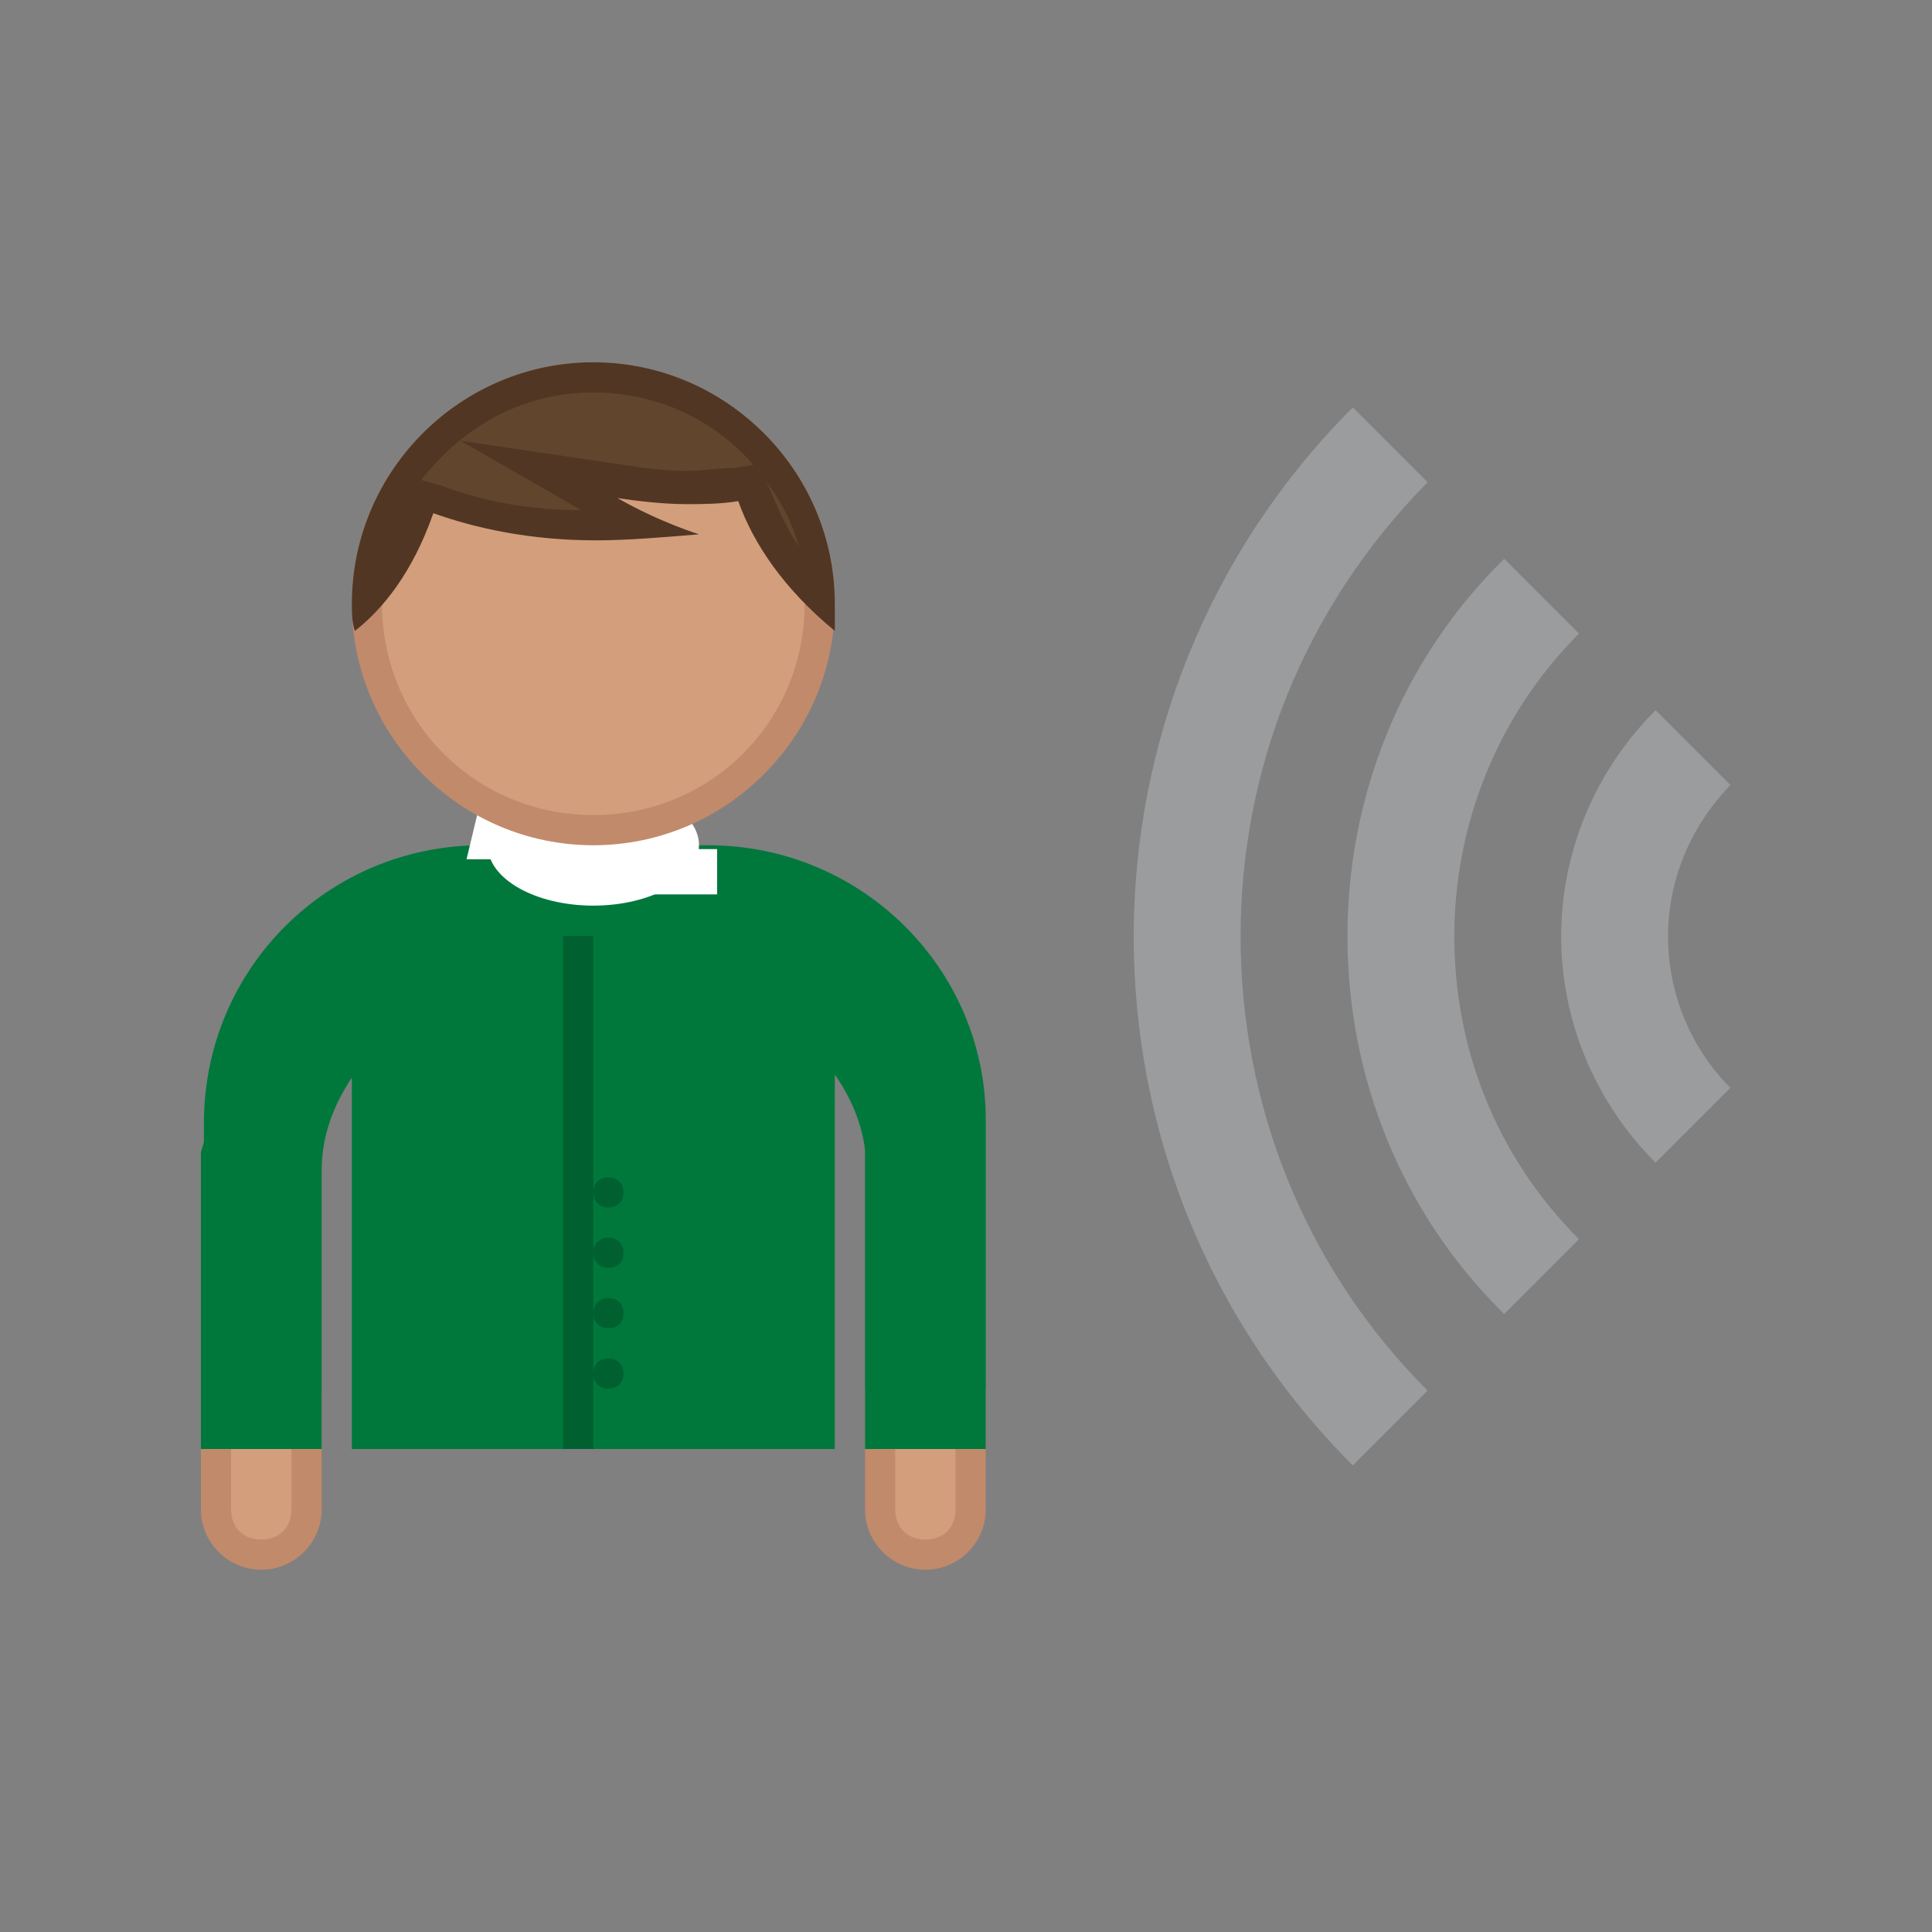 <?xml version="1.0" encoding="UTF-8" standalone="no"?>
<svg
   xmlns:dc="http://purl.org/dc/elements/1.1/"
   xmlns:cc="http://creativecommons.org/ns#"
   xmlns:rdf="http://www.w3.org/1999/02/22-rdf-syntax-ns#"
   xmlns:svg="http://www.w3.org/2000/svg"
   xmlns="http://www.w3.org/2000/svg"
   xmlns:xlink="http://www.w3.org/1999/xlink"
   xmlns:sodipodi="http://sodipodi.sourceforge.net/DTD/sodipodi-0.dtd"
   xmlns:inkscape="http://www.inkscape.org/namespaces/inkscape"
   viewBox="0 0 64 64"
   style="enable-background:new 0 0 64 64"
   version="1.1"
   id="svg18"
   sodipodi:docname="selfmotion.svg"
   inkscape:version="0.92.2 5c3e80d, 2017-08-06">
  <rect x="0" y="0" width="64" height="64" fill="#808080" stroke="none"/>
  <defs
     id="defs22">
    <clipPath
       id="1">
      <use
         height="100%"
         width="100%"
         y="0"
         x="0"
         xlink:href="#0"
         id="use3" />
    </clipPath>
    <clipPath
       id="clipPath880">
      <use
         height="100%"
         width="100%"
         y="0"
         x="0"
         xlink:href="#0"
         id="use878" />
    </clipPath>
  </defs>
  <sodipodi:namedview
     pagecolor="#ffffff"
     bordercolor="#666666"
     borderopacity="1"
     objecttolerance="10"
     gridtolerance="10"
     guidetolerance="10"
     inkscape:pageopacity="0"
     inkscape:pageshadow="2"
     inkscape:window-width="1920"
     inkscape:window-height="1013"
     id="namedview20"
     showgrid="false"
     inkscape:zoom="7.375"
     inkscape:cx="7.5071438"
     inkscape:cy="39.129073"
     inkscape:window-x="0"
     inkscape:window-y="0"
     inkscape:window-maximized="1"
     inkscape:current-layer="svg18" />
  <g
     id="g2085"
     transform="translate(0.549,-0.241)">
    <path
       id="path36"
       clip-path="url(#1)"
       style="fill:#ffffff"
       d="m 29.3,17.3 c 0,0 2.7,7.9 2.7,10.7 0,-2.7 2.7,-10.7 2.7,-10.7 h -5.4"
       inkscape:connector-curvature="0"
       transform="translate(-13.153,11.678)" />
    <path
       id="path38"
       clip-path="url(#1)"
       style="fill:#e70003"
       d="m 30,17 1.5,2 -1.5,3 2,6 2,-6 -1.5,-3 1.5,-2 z"
       inkscape:connector-curvature="0"
       transform="translate(-13.153,11.678)" />
    <g
       style="fill:#9b9c9e;fill-opacity:1"
       transform="matrix(0,-0.59,0.59,0,30.517,50.141)"
       id="g840">
      <path
         inkscape:connector-curvature="0"
         d="m 40.5,43.8 c -2.3,-2.1 -5.3,-3.3 -8.5,-3.3 -3.2,0 -6.2,1.2 -8.5,3.3 L 20,40.3 c 3.3,-3.1 7.5,-4.8 12,-4.8 4.5,0 8.8,1.7 12,4.8 l -3.5,3.5"
         style="fill:#9b9c9e;fill-opacity:1"
         id="path6" />
      <path
         style="fill:#9b9c9e;fill-opacity:1"
         inkscape:connector-curvature="0"
         d="m 32,36 c 4.2,0 8.2,1.5 11.3,4.3 l -2.8,2.8 C 38.1,41.1 35.2,40 32,40 c -3.2,0 -6.1,1.1 -8.5,3.1 L 20.7,40.3 C 23.8,37.5 27.8,36 32,36 m 0,-1 c -4.6,0 -9.2,1.8 -12.7,5.3 l 4.2,4.2 C 25.8,42.2 28.9,41 32,41 c 3.1,0 6.1,1.2 8.5,3.5 l 4.2,-4.2 C 41.2,36.8 36.6,35 32,35 Z"
         id="path8" />
      <path
         inkscape:connector-curvature="0"
         d="m 49,35.3 c -4.6,-4.4 -10.6,-6.8 -17,-6.8 -6.4,0 -12.4,2.4 -17,6.8 L 11.5,31.8 C 17,26.5 24.3,23.5 32,23.5 c 7.7,0 15,2.9 20.5,8.3 L 49,35.3"
         style="fill:#9b9c9e;fill-opacity:1"
         id="path10" />
      <path
         style="fill:#9b9c9e;fill-opacity:1"
         inkscape:connector-curvature="0"
         d="m 32,24 c 7.4,0 14.4,2.8 19.8,7.8 L 49,34.6 C 44.3,30.3 38.3,28 32,28 25.7,28 19.7,30.3 15,34.6 L 12.2,31.8 C 17.6,26.8 24.6,24 32,24 m 0,-1 c -7.7,0 -15.4,2.9 -21.2,8.8 L 15,36 c 4.7,-4.7 10.8,-7 17,-7 6.1,0 12.3,2.3 17,7 l 4.2,-4.2 C 47.4,25.9 39.7,23 32,23 Z"
         id="path12" />
      <path
         inkscape:connector-curvature="0"
         d="M 57.5,26.8 C 50.6,20.2 41.6,16.5 32,16.5 22.4,16.5 13.4,20.2 6.5,26.8 L 3,23.3 c 7.8,-7.6 18.1,-11.8 29,-11.8 10.9,0 21.2,4.2 29,11.8 l -3.5,3.5"
         style="fill:#9b9c9e;fill-opacity:1"
         id="path14" />
      <path
         style="fill:#9b9c9e;fill-opacity:1"
         inkscape:connector-curvature="0"
         d="m 32,12 c 10.6,0 20.6,4 28.3,11.3 l -2.8,2.8 C 50.5,19.6 41.5,16 32,16 22.5,16 13.5,19.6 6.6,26.1 L 3.8,23.3 C 11.4,16 21.4,12 32,12 m 0,-1 C 21.2,11 10.5,15.1 2.3,23.3 l 4.2,4.2 C 13.5,20.5 22.7,17 32,17 c 9.3,0 18.4,3.5 25.5,10.5 l 4.2,-4.2 C 53.5,15.1 42.7,11 32,11 Z"
         id="path16" />
    </g>
    <g
       transform="translate(0.259,-0.437)"
       id="g912">
      <path
         inkscape:connector-curvature="0"
         d="m 29.847,52.178 c -0.8,0 -1.5,-0.7 -1.5,-1.5 v -3.5 h 3 v 3.5 c 0,0.8 -0.7,1.5 -1.5,1.5"
         style="fill:#d29e7c"
         id="path8-3" />
      <path
         inkscape:connector-curvature="0"
         d="m 30.847,47.678 v 3 c 0,0.6 -0.4,1 -1,1 -0.6,0 -1,-0.4 -1,-1 v -3 h 2 m 1,-1 h -4 v 4 c 0,1.1 0.9,2 2,2 1.1,0 2,-0.9 2,-2 z"
         style="fill:#c18a6b"
         id="path10-6" />
      <path
         inkscape:connector-curvature="0"
         d="m 7.847,52.178 c -0.8,0 -1.5,-0.7 -1.5,-1.5 v -3.5 h 3 v 3.5 c 0,0.8 -0.6,1.5 -1.5,1.5"
         style="fill:#d29e7c"
         id="path12-7" />
      <path
         inkscape:connector-curvature="0"
         d="m 8.847,47.678 v 3 c 0,0.6 -0.4,1 -1,1 -0.6,0 -1,-0.4 -1,-1 v -3 h 2 m 1,-1 h -4 v 4 c 0,1.1 0.9,2 2,2 1.1,0 2,-0.9 2,-2 z"
         style="fill:#c18a6b"
         id="path14-5" />
      <path
         inkscape:connector-curvature="0"
         d="m 22.647,28.678 h -7.5 c -5.1,0 -9.2,4.1 -9.2,9.2 v 0.6 c 0,0.1 -0.1,0.3 -0.1,0.4 v 9.8 h 4 v -5.4 -3.8 c 0,-1.2 0.4,-2.2 1,-3.1 v 12.3 h 16 v -12.4 c 0.5,0.7 0.9,1.6 1,2.5 0,0.1 0,0.1 0,0.1 v 9.8 h 4 v -9.2 -0.6 -1.1 c 0,-5 -4.1,-9.1 -9.2,-9.1"
         style="fill:#00783c"
         id="path16-3" />
      <ellipse
         cx="18.847"
         cy="28.678"
         rx="3.5"
         ry="2"
         style="fill:#ffffff"
         id="ellipse22" />
      <path
         inkscape:connector-curvature="0"
         d="m 17.847,31.678 h 1 v 17 h -1 z"
         style="opacity:0.2"
         id="path26" />
      <path
         inkscape:connector-curvature="0"
         d="m 19.347,45.678 c -0.3,0 -0.5,0.2 -0.5,0.5 0,0.3 0.2,0.5 0.5,0.5 0.3,0 0.5,-0.2 0.5,-0.5 0,-0.3 -0.2,-0.5 -0.5,-0.5"
         style="opacity:0.2"
         id="path28" />
      <path
         inkscape:connector-curvature="0"
         d="m 19.347,43.678 c -0.3,0 -0.5,0.2 -0.5,0.5 0,0.3 0.2,0.5 0.5,0.5 0.3,0 0.5,-0.2 0.5,-0.5 0,-0.3 -0.2,-0.5 -0.5,-0.5"
         style="opacity:0.2"
         id="path30" />
      <path
         inkscape:connector-curvature="0"
         d="m 19.347,41.678 c -0.3,0 -0.5,0.2 -0.5,0.5 0,0.3 0.2,0.5 0.5,0.5 0.3,0 0.5,-0.2 0.5,-0.5 0,-0.3 -0.2,-0.5 -0.5,-0.5"
         style="opacity:0.2"
         id="path32" />
      <path
         inkscape:connector-curvature="0"
         d="m 19.347,39.678 c -0.3,0 -0.5,0.2 -0.5,0.5 0,0.3 0.2,0.5 0.5,0.5 0.3,0 0.5,-0.2 0.5,-0.5 0,-0.3 -0.2,-0.5 -0.5,-0.5"
         style="opacity:0.2"
         id="path34" />
      <g
         transform="translate(-13.153,11.678)"
         style="fill:#ffffff"
         id="g44">
        <path
           inkscape:connector-curvature="0"
           d="M 32.646,17.127 H 36.1 v 1.5 h -3.3 z"
           id="path40" />
        <path
           inkscape:connector-curvature="0"
           d="M 28.16,15.963 H 31.1 v 1.5 h -3.3 z"
           id="path42" />
      </g>
      <path
         inkscape:connector-curvature="0"
         d="m 18.847,28.178 c -4.1,0 -7.5,-3.4 -7.5,-7.5 0,-4.1 3.4,-7.5 7.5,-7.5 4.1,0 7.5,3.4 7.5,7.5 0,4.1 -3.4,7.5 -7.5,7.5"
         style="fill:#d29e7c"
         id="path46" />
      <path
         inkscape:connector-curvature="0"
         d="m 18.847,13.678 c 3.9,0 7,3.1 7,7 0,3.9 -3.1,7 -7,7 -3.9,0 -7,-3.1 -7,-7 0,-3.9 3.1,-7 7,-7 m 0,-1 c -4.4,0 -8,3.6 -8,8 0,4.4 3.6,8 8,8 4.4,0 8,-3.6 8,-8 0,-4.4 -3.6,-8 -8,-8 z"
         style="fill:#c18a6b"
         id="path48" />
      <path
         inkscape:connector-curvature="0"
         d="m 11.347,20.478 c 0.1,-4.1 3.4,-7.3 7.5,-7.3 4.1,0 7.4,3.2 7.5,7.3 -1,-1 -1.8,-2.2 -2.2,-3.5 l -0.1,-0.3 h -0.4 c -0.6,0 -1.1,0.1 -1.6,0.1 -0.8,0 -1.5,-0.1 -2.2,-0.2 l -2.7,-0.4 2.4,1.3 c 0.3,0.2 0.6,0.4 0.9,0.5 -0.5,0 -1,0 -1.4,0 -2,0 -3.7,-0.3 -5.3,-0.9 l -0.5,-0.2 -0.2,0.5 c -0.4,1.3 -1,2.3 -1.7,3.1"
         style="fill:#61452d"
         id="path50" />
      <path
         inkscape:connector-curvature="0"
         d="m 18.847,13.678 c 2.1,0 4,0.9 5.3,2.4 l -0.6,0.1 c -0.5,0 -1.1,0.1 -1.6,0.1 -0.7,0 -1.5,-0.1 -2.1,-0.2 l -5.4,-0.8 4,2.3 c -1.7,0 -3.3,-0.3 -4.6,-0.8 l -0.7,-0.2 c 1.4,-1.8 3.4,-2.9 5.7,-2.9 m 5.7,2.9 c 0.5,0.7 0.9,1.4 1.1,2.2 -0.4,-0.6 -0.7,-1.3 -1,-2 l -0.1,-0.2 m -5.7,-3.9 c -4.4,0 -8,3.6 -8,8 0,0.3 0,0.6 0.1,0.9 0.9,-0.7 1.9,-1.9 2.6,-3.9 1.4,0.5 3.2,0.9 5.4,0.9 1,0 2.2,-0.1 3.4,-0.2 0,0 -1.3,-0.4 -2.7,-1.2 0.7,0.1 1.5,0.2 2.3,0.2 0.5,0 1.1,0 1.7,-0.1 0.5,1.4 1.5,2.9 3.2,4.3 0,-0.3 0,-0.6 0,-0.9 0,-4.4 -3.6,-8 -8,-8 z"
         style="fill:#513624"
         id="path52" />
    </g>
  </g>
</svg>
